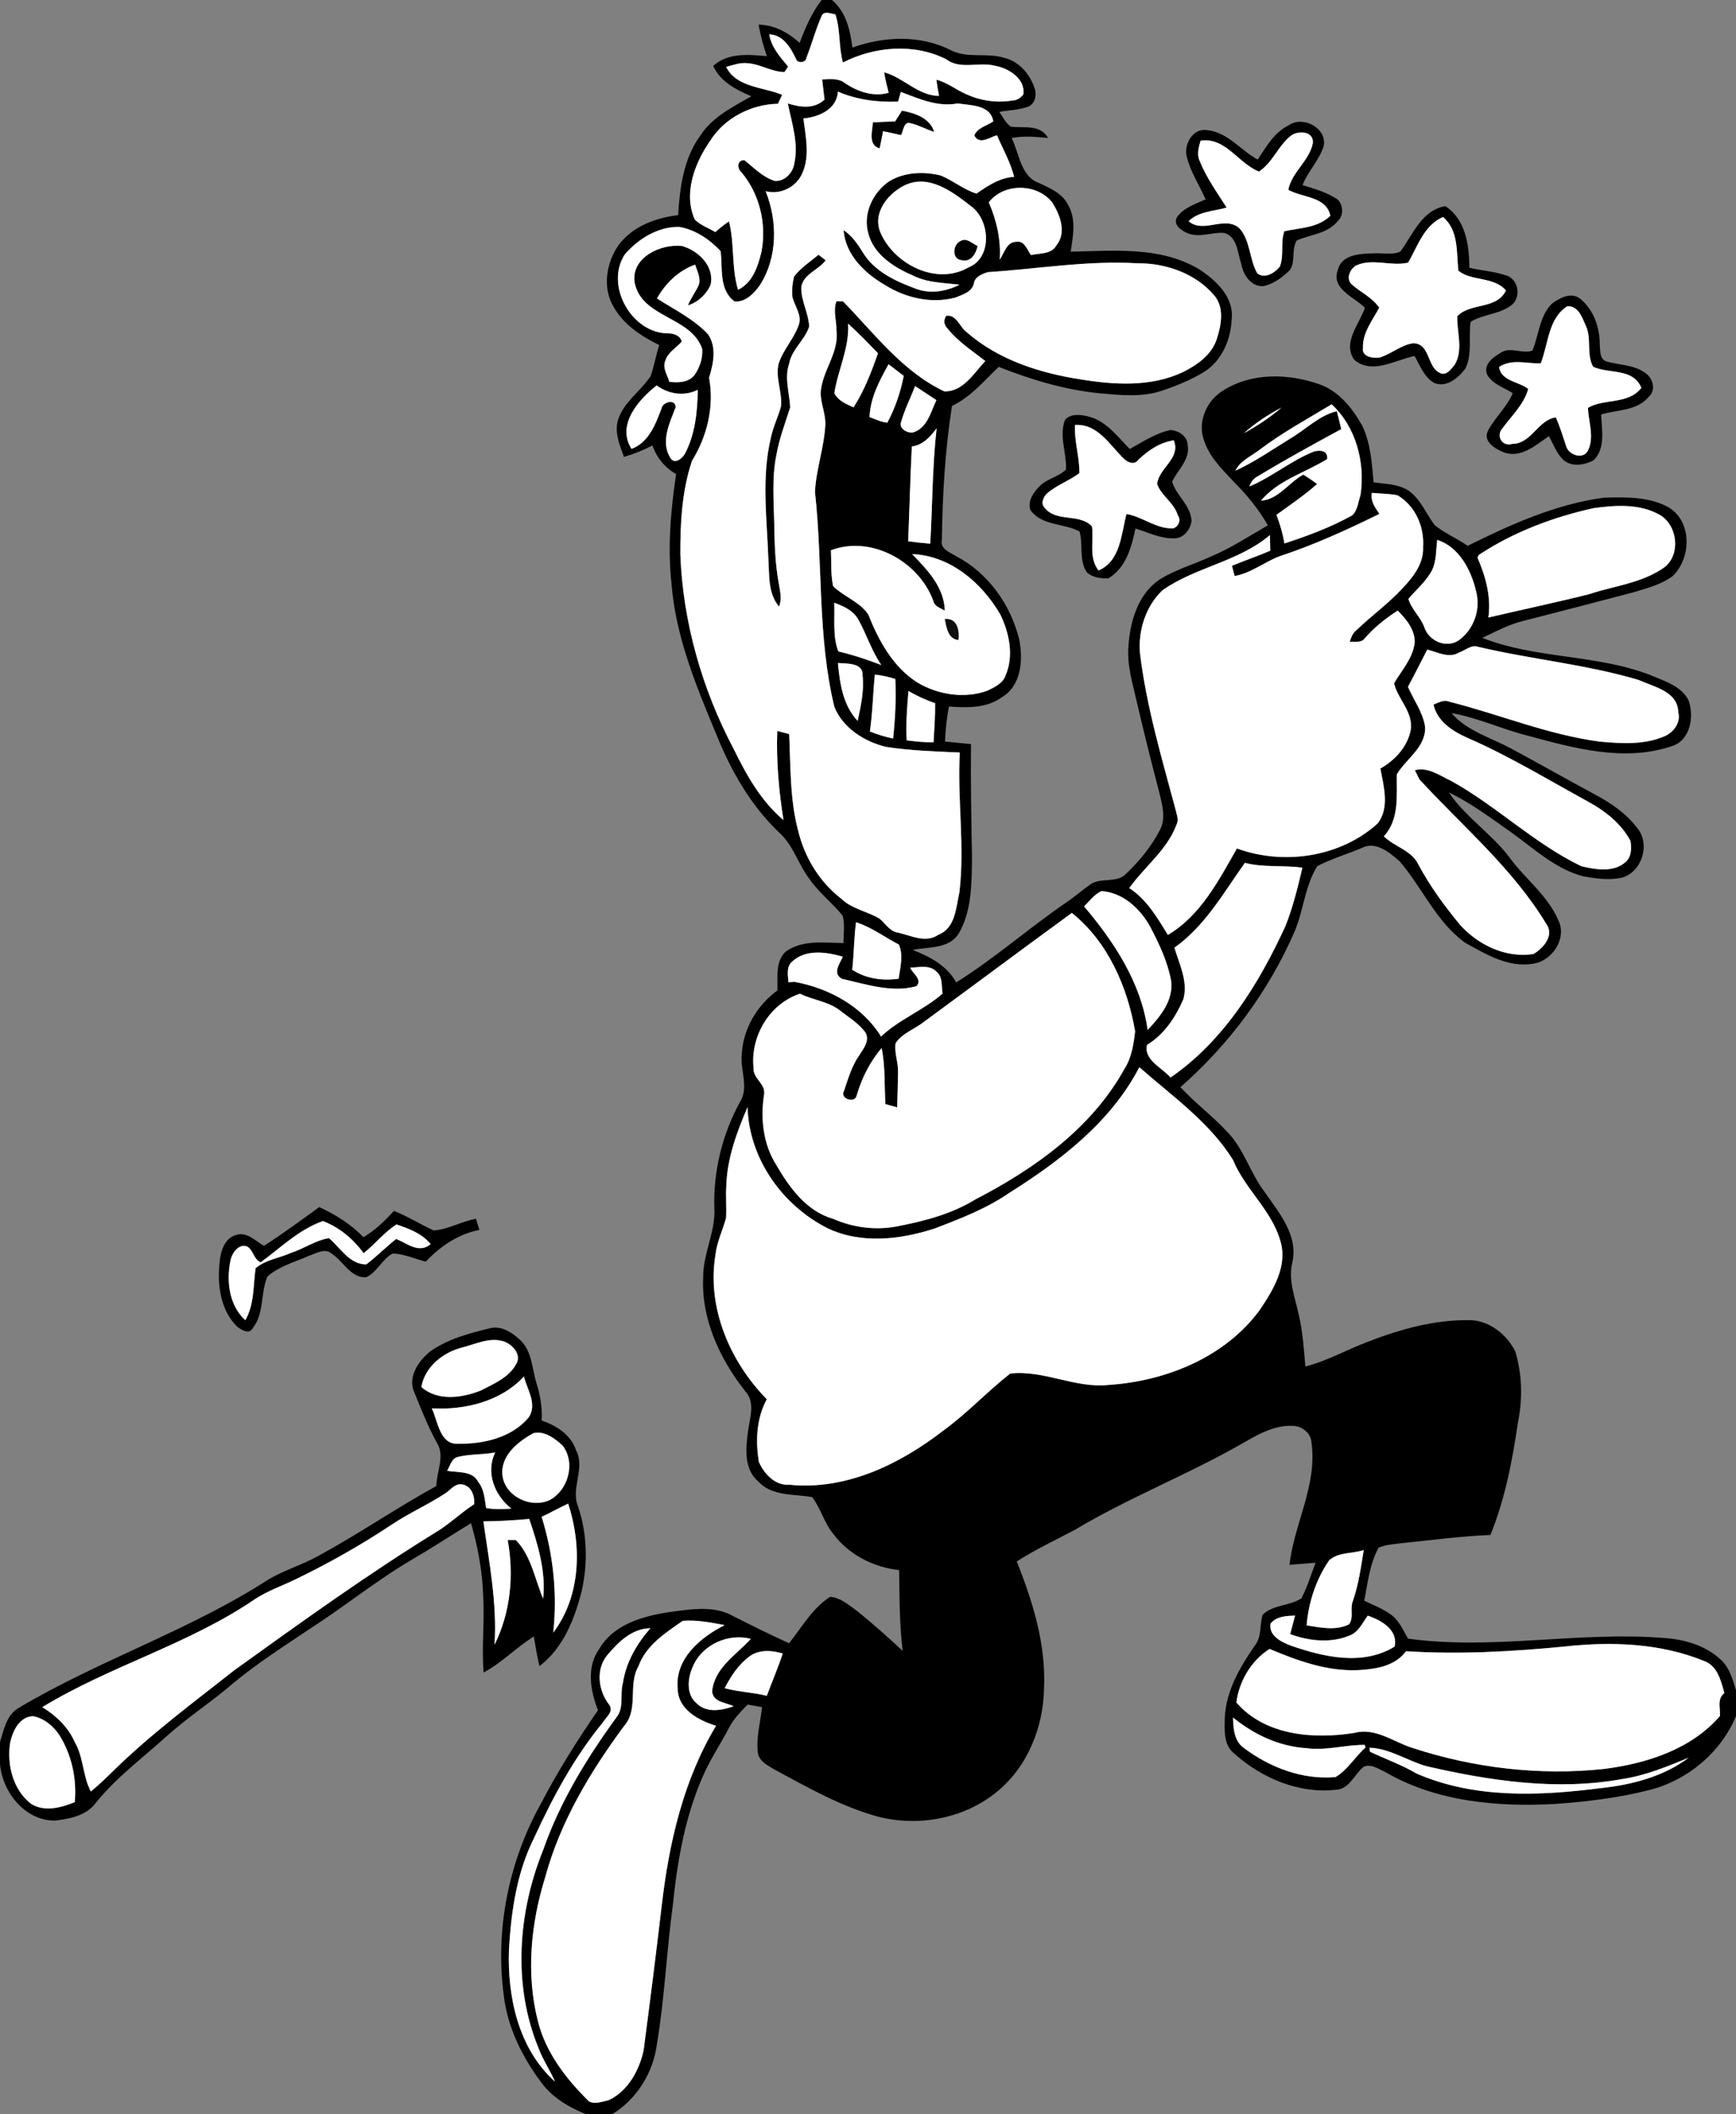 <?xml version="1.0" encoding="UTF-8" ?>
<!DOCTYPE svg PUBLIC "-//W3C//DTD SVG 1.1//EN" "http://www.w3.org/Graphics/SVG/1.1/DTD/svg11.dtd">
<svg width="473pt" height="576pt" viewBox="0 0 473 576" version="1.1" xmlns="http://www.w3.org/2000/svg">
<rect x="0" y="0" width="473" height="576" fill="#808080" stroke="none"/>
<g id="#000000ff">
<path fill="#000000" opacity="1.00" d=" M 223.88 0.00 L 226.67 0.00 C 230.52 3.22 231.67 8.22 232.24 12.97 C 240.84 9.86 250.92 9.45 259.20 13.75 C 263.60 15.92 268.69 14.36 273.30 15.67 C 277.55 16.55 280.69 20.21 281.95 24.22 C 282.52 26.01 281.96 28.36 280.06 29.09 C 277.57 29.97 274.88 30.02 272.29 30.47 C 273.26 31.87 273.99 33.55 275.45 34.52 C 279.04 34.95 283.41 33.79 285.55 37.58 C 282.25 37.27 278.92 36.95 275.65 37.61 C 277.73 41.82 278.07 48.08 283.12 49.87 C 286.15 51.27 289.55 52.73 291.07 55.93 C 293.29 59.81 292.34 64.40 291.73 68.56 C 303.44 68.34 316.15 67.04 326.67 73.33 C 331.28 76.30 336.28 80.96 335.59 86.97 C 335.36 92.47 332.97 98.15 328.24 101.22 C 324.56 103.49 320.51 105.13 316.41 106.50 C 311.04 108.27 305.30 107.65 299.77 107.16 C 290.23 106.25 280.99 103.45 272.11 99.95 C 268.11 103.77 264.48 108.18 259.38 110.59 C 257.49 122.64 256.80 134.87 256.63 147.06 C 256.06 149.61 258.86 150.46 260.55 151.55 C 269.23 156.09 275.41 164.77 277.69 174.20 C 278.81 179.70 278.32 186.80 272.96 189.96 C 268.77 192.99 263.46 192.84 258.55 192.48 C 257.95 195.63 257.60 198.82 257.49 202.03 C 259.85 202.25 262.20 202.47 264.56 202.71 C 264.45 213.14 264.65 223.58 264.84 234.02 C 264.72 240.83 264.78 248.17 261.26 254.24 C 258.66 258.58 252.96 257.92 248.66 258.79 C 253.35 260.61 258.01 263.06 260.53 267.64 C 270.89 261.18 280.07 253.05 290.11 246.14 C 292.51 244.57 294.67 242.66 297.01 241.00 C 299.95 238.86 304.37 240.81 306.96 237.92 C 310.55 234.47 313.78 230.51 316.06 226.07 C 317.70 222.94 316.70 219.37 315.93 216.16 C 313.75 207.87 311.68 199.56 309.74 191.21 C 308.61 186.21 307.01 181.18 307.47 175.99 C 307.92 169.27 310.05 161.91 315.89 157.92 C 320.17 155.21 325.11 153.83 329.70 151.72 C 335.24 149.42 340.25 146.10 345.44 143.12 C 342.90 138.63 339.59 134.67 335.96 131.03 C 332.81 127.69 329.38 124.29 327.99 119.79 C 326.22 114.78 328.88 108.96 333.35 106.34 C 341.04 101.49 350.98 101.72 359.33 104.64 C 364.70 106.44 368.40 111.11 371.10 115.86 C 373.47 120.68 373.77 126.16 374.26 131.42 C 377.38 131.82 380.72 131.86 383.52 133.49 C 387.02 135.78 388.49 139.90 390.94 143.11 C 393.70 145.30 397.00 146.70 399.90 148.70 C 411.65 142.86 423.88 137.35 436.99 135.59 C 442.92 135.42 449.37 135.26 454.69 138.25 C 461.07 142.14 460.82 151.95 455.85 156.85 C 452.79 159.21 448.95 160.15 445.34 161.29 C 435.29 163.95 425.23 166.55 415.16 169.13 C 411.18 170.08 407.56 172.05 403.88 173.78 C 418.61 179.59 435.12 178.20 449.90 184.00 C 453.60 185.60 458.15 186.93 460.08 190.81 C 461.67 195.26 460.54 201.89 455.35 203.33 C 442.56 207.59 429.07 203.90 416.56 200.50 C 409.43 198.77 402.74 195.52 395.49 194.28 C 399.80 199.29 406.38 200.98 411.97 204.06 C 419.54 208.12 427.00 212.38 434.57 216.45 C 438.99 218.78 443.23 221.72 446.24 225.77 C 449.70 230.15 447.28 237.67 441.85 239.13 C 438.35 239.85 434.71 239.37 431.24 238.70 C 423.82 236.72 418.10 231.32 412.02 226.95 C 406.43 223.02 400.94 218.86 394.76 215.88 C 399.33 222.65 406.43 227.13 411.32 233.65 C 415.55 239.44 421.65 243.91 424.55 250.61 C 427.06 255.56 422.98 261.78 417.75 262.54 C 411.04 263.73 404.81 259.94 399.18 256.82 C 391.33 251.16 387.52 241.81 381.34 234.64 C 378.59 232.27 374.89 229.03 371.05 231.01 C 367.03 232.72 362.78 233.93 358.92 235.96 C 355.55 241.34 355.18 247.95 352.75 253.73 C 345.71 269.99 334.93 284.51 321.62 296.18 C 325.66 300.54 330.48 304.11 334.51 308.49 C 338.95 313.11 340.63 319.52 344.46 324.58 C 348.39 330.30 353.84 336.48 352.10 344.00 C 350.94 348.80 352.85 353.48 353.86 358.12 C 354.95 362.76 355.26 367.53 355.67 372.27 C 361.60 370.79 366.91 367.70 372.60 365.58 C 381.34 362.18 390.61 359.56 400.06 359.66 C 405.54 359.52 410.46 363.44 412.85 368.13 C 414.74 374.39 414.91 381.15 413.58 387.55 C 412.06 397.97 410.07 408.38 406.09 418.18 C 397.98 418.50 389.92 419.60 381.85 420.42 C 379.76 420.71 377.57 420.77 375.62 421.65 C 373.17 426.07 372.69 431.22 371.70 436.09 C 374.20 437.28 376.83 438.29 379.08 439.94 C 381.24 441.57 382.31 444.14 383.64 446.42 C 406.74 449.60 429.96 444.41 453.10 446.22 C 458.76 446.56 464.63 448.19 468.85 452.16 C 471.23 454.32 472.11 457.51 473.00 460.49 L 473.00 467.51 C 468.89 477.40 459.93 484.93 449.59 487.61 C 441.18 489.78 432.50 490.82 423.85 491.45 C 408.02 492.33 391.28 490.87 377.33 482.70 C 375.56 481.92 373.52 480.41 371.54 481.34 C 368.98 483.37 367.66 487.50 363.92 487.60 C 353.80 488.70 343.75 484.40 336.30 477.74 C 333.33 475.45 333.64 471.31 333.71 467.97 C 334.05 460.55 337.95 453.99 342.08 448.05 C 343.81 445.68 343.20 442.59 344.01 439.92 C 346.89 437.13 351.40 437.53 354.58 435.45 C 356.22 432.37 357.18 428.98 358.46 425.74 C 356.08 425.92 353.70 426.14 351.33 426.30 C 352.64 415.09 358.95 404.57 357.34 393.05 C 357.22 390.33 354.59 388.38 351.99 388.46 C 346.72 388.26 342.09 391.20 337.69 393.70 C 323.06 401.99 307.32 408.13 292.88 416.77 C 287.56 419.58 282.10 422.13 277.03 425.40 C 281.42 436.39 285.02 448.00 284.46 459.98 C 284.29 470.68 279.86 481.59 271.37 488.35 C 262.49 495.50 250.19 497.72 239.24 494.92 C 229.17 492.18 220.06 486.94 210.94 482.04 C 209.16 480.95 206.87 479.86 206.50 477.57 C 205.96 473.38 207.20 469.23 207.63 465.09 C 206.65 464.91 204.69 464.56 203.71 464.38 C 201.84 466.31 199.90 468.23 198.67 470.65 C 196.28 475.24 193.33 479.54 191.33 484.33 C 186.56 495.31 184.53 507.23 183.32 519.07 C 181.61 531.64 181.08 544.35 178.99 556.87 C 177.96 564.70 173.54 571.86 166.77 576.00 L 159.69 576.00 C 155.08 574.12 150.59 571.53 147.57 567.46 C 142.34 560.49 138.28 552.39 137.27 543.65 C 134.85 525.76 138.60 507.10 147.39 491.36 C 151.97 482.53 157.30 474.11 162.93 465.92 C 160.86 460.63 159.73 454.24 163.24 449.27 C 167.80 441.51 177.40 439.76 185.61 438.75 C 190.33 438.16 195.39 437.82 199.70 440.25 C 204.76 442.81 209.83 445.35 215.00 447.67 C 218.50 443.29 221.35 438.12 226.18 435.03 C 228.95 435.24 231.15 437.17 233.30 438.72 C 237.68 442.21 241.86 445.95 245.95 449.76 C 245.05 442.46 245.09 435.10 244.98 427.75 C 238.01 426.96 231.32 423.61 227.08 417.94 C 224.55 414.93 223.66 410.95 221.29 407.87 C 216.28 406.96 210.28 407.71 206.53 403.53 C 202.64 400.17 203.19 394.56 203.80 389.99 C 204.25 386.36 205.92 382.11 203.05 379.01 C 196.12 370.23 191.05 359.39 191.59 347.98 C 191.54 341.50 195.02 335.56 194.64 329.05 C 194.32 319.11 196.79 309.15 201.51 300.41 C 204.24 296.30 201.55 291.49 202.12 287.02 C 202.54 280.15 206.31 273.87 211.81 269.83 C 211.96 266.25 211.16 261.80 214.20 259.16 C 218.75 255.98 224.61 256.86 229.82 256.92 C 229.83 254.44 230.22 251.91 229.61 249.49 C 226.78 245.96 223.09 243.18 220.51 239.42 C 217.45 235.39 216.13 230.19 212.24 226.77 C 204.65 219.51 199.30 210.24 195.38 200.57 C 189.83 187.23 184.10 173.60 182.96 159.04 C 181.89 149.07 182.73 139.03 184.22 129.16 C 181.16 127.41 178.92 124.68 177.77 121.35 C 175.29 122.64 172.70 123.70 170.01 124.48 C 168.85 121.28 167.37 117.84 168.39 114.40 C 169.95 109.48 174.60 106.58 177.31 102.40 C 178.24 99.65 178.73 96.78 179.61 94.01 C 174.78 91.62 170.01 88.53 167.27 83.73 C 164.02 78.47 165.18 71.47 168.65 66.63 C 172.46 61.62 178.70 59.33 184.77 58.61 C 185.22 51.06 186.26 43.13 190.87 36.86 C 194.15 31.82 199.67 29.14 204.71 26.23 C 200.57 24.45 196.30 22.29 194.32 17.96 C 198.36 14.29 203.94 14.88 208.95 15.29 C 207.98 12.48 207.19 9.62 206.69 6.70 C 210.98 6.79 214.76 8.88 217.89 11.67 C 219.42 7.56 221.16 3.48 223.88 0.00 M 223.77 4.59 C 222.15 8.22 221.17 12.09 219.70 15.78 C 219.61 17.11 217.32 17.30 216.93 16.15 C 215.46 13.06 213.46 9.52 209.59 9.35 C 210.13 12.87 212.57 15.52 214.74 18.15 C 214.49 18.52 213.99 19.26 213.74 19.63 C 210.30 19.60 207.29 17.53 203.89 17.24 C 201.81 16.93 199.82 17.71 197.85 18.22 C 200.67 23.90 207.94 23.65 213.10 25.84 C 212.82 26.45 212.25 27.66 211.97 28.27 C 204.64 28.42 197.38 32.15 193.45 38.42 C 189.28 44.47 186.13 52.66 189.30 59.81 C 190.85 61.37 193.04 62.11 194.90 63.23 C 196.08 62.19 197.31 61.19 198.62 60.31 C 200.18 66.44 199.26 72.90 201.09 78.95 C 205.08 77.01 206.51 72.61 207.47 68.60 C 208.93 61.05 206.99 52.88 202.04 46.96 C 200.80 45.92 200.76 43.59 202.80 43.63 C 205.41 45.68 207.78 48.25 211.05 49.28 C 213.75 49.53 216.00 47.14 216.41 44.61 C 217.65 39.09 215.75 33.55 214.65 28.18 C 218.08 29.24 221.74 29.79 224.66 27.15 C 224.46 25.31 224.23 23.48 224.01 21.65 C 226.16 21.56 228.50 21.23 230.30 22.71 C 233.78 25.00 237.98 26.46 242.13 25.28 C 241.66 23.43 241.18 21.58 240.90 19.69 C 246.20 21.14 250.04 26.02 255.86 26.15 C 255.58 24.68 255.32 23.21 255.15 21.72 C 258.12 22.47 260.51 24.49 263.30 25.68 C 267.17 27.44 271.56 28.09 275.76 27.39 C 277.02 27.38 278.10 26.69 278.84 25.70 C 279.41 21.38 274.70 18.50 270.96 17.89 C 266.61 16.80 261.65 19.06 257.82 16.15 C 249.05 11.72 238.28 12.63 229.67 17.03 C 228.47 12.74 229.04 8.18 227.61 3.91 C 226.33 3.75 224.31 2.74 223.77 4.59 M 228.29 24.95 C 228.02 29.80 223.09 31.88 218.90 32.28 C 219.52 37.27 220.75 42.65 218.50 47.41 C 216.79 51.07 212.54 53.13 208.61 52.09 C 211.92 60.34 211.89 70.32 206.90 77.90 C 205.35 80.04 202.93 82.46 200.12 82.10 C 195.84 78.97 196.92 73.04 196.35 68.44 C 193.40 65.23 189.39 62.53 185.00 61.81 C 179.25 61.75 173.95 65.04 170.27 69.27 C 164.73 77.63 172.00 90.71 181.93 90.82 C 183.56 90.81 185.23 91.33 185.77 93.05 C 184.25 94.78 181.94 95.99 181.25 98.35 C 180.45 100.30 181.87 102.17 182.36 104.01 C 184.76 104.29 187.53 104.27 189.19 102.21 C 190.65 100.16 191.54 97.57 191.32 95.04 C 188.26 86.11 174.73 86.68 172.89 76.86 C 171.99 70.08 180.09 66.35 185.85 67.02 C 190.31 68.29 194.74 72.58 193.61 77.59 C 192.47 80.20 190.18 82.34 187.44 83.19 C 188.21 81.20 189.57 79.52 190.42 77.57 C 191.00 75.69 189.93 73.86 189.41 72.10 C 184.88 73.70 181.32 77.18 179.00 81.31 C 183.78 84.38 189.07 86.91 192.97 91.14 C 195.33 94.72 194.36 99.10 193.20 102.91 C 194.65 110.71 192.70 118.84 188.55 125.53 C 185.80 133.70 185.33 142.49 185.37 151.06 C 186.07 169.53 191.29 187.75 199.91 204.06 C 203.38 211.14 207.36 218.28 213.48 223.42 C 212.19 215.41 211.49 207.25 211.78 199.15 C 212.86 199.41 213.94 199.69 215.02 199.99 C 215.43 208.87 215.19 217.90 217.53 226.55 C 219.29 233.71 223.34 240.29 229.19 244.82 C 232.09 247.64 236.22 248.24 239.61 250.25 C 241.15 251.48 242.22 253.45 244.23 253.99 C 248.00 254.70 252.03 257.13 255.69 254.65 C 260.32 252.85 260.48 247.24 261.40 243.11 C 262.92 230.45 260.80 217.71 261.51 205.01 C 254.78 204.72 248.02 204.51 241.36 203.47 C 235.50 202.04 229.68 198.35 227.34 192.60 C 222.69 173.42 224.22 153.48 222.05 134.00 C 222.36 127.92 224.49 122.08 224.86 116.00 C 225.07 112.93 223.62 110.06 223.60 107.01 C 223.94 101.08 228.70 96.12 227.90 90.02 C 227.96 87.37 226.93 84.63 227.91 82.06 C 228.37 82.08 229.28 82.11 229.73 82.13 C 238.25 90.91 245.97 101.25 257.27 106.62 C 262.41 106.78 265.35 101.67 268.46 98.35 C 264.91 95.59 261.05 93.09 258.21 89.54 C 257.16 88.50 257.02 87.33 257.80 86.03 C 260.65 85.62 261.46 89.13 263.44 90.54 C 272.01 98.03 283.31 101.65 294.40 103.35 C 303.63 104.87 313.67 105.48 322.35 101.35 C 326.19 99.43 330.09 96.70 331.51 92.44 C 332.76 88.56 333.70 83.73 330.74 80.36 C 325.65 74.46 317.61 71.66 309.96 71.73 C 296.30 70.92 282.74 73.26 269.15 74.14 C 267.62 74.64 265.66 75.35 265.36 77.16 C 264.89 79.54 262.24 80.28 260.28 81.08 C 253.86 82.78 246.85 81.22 241.28 77.74 C 235.72 74.56 230.34 69.47 229.86 62.72 C 232.17 64.23 233.71 66.54 235.14 68.84 C 238.26 73.95 243.99 76.61 249.40 78.61 C 253.34 80.16 257.73 79.44 261.43 77.57 C 257.19 77.04 252.77 77.06 248.87 75.12 C 243.68 72.90 238.07 69.41 236.59 63.59 C 235.04 58.21 237.84 52.34 242.37 49.33 C 246.53 46.87 251.72 46.67 256.32 47.81 C 259.70 49.19 262.55 51.67 266.07 52.74 C 269.18 50.58 272.39 48.41 276.32 48.18 C 275.31 44.19 273.26 40.61 271.64 36.86 C 269.58 37.39 266.91 39.59 265.46 36.92 C 266.27 34.79 268.91 34.28 270.64 33.07 C 269.88 28.52 264.48 28.72 260.93 28.18 C 255.52 29.23 250.39 26.90 245.44 25.05 C 245.26 25.71 244.88 27.03 244.69 27.69 C 239.10 27.90 233.45 27.19 228.29 24.95 M 246.46 50.49 C 241.91 52.77 237.69 57.96 239.86 63.28 C 243.51 71.95 255.14 77.90 263.84 72.87 C 270.41 70.29 269.80 60.10 264.71 56.29 C 259.67 52.34 253.14 47.29 246.46 50.49 M 269.41 55.13 C 271.55 60.06 272.75 65.30 272.38 70.72 C 273.70 68.94 274.23 65.81 277.02 65.88 C 279.15 65.51 279.89 68.15 280.92 69.50 C 283.29 68.91 286.45 69.35 287.83 66.86 C 290.66 63.37 288.85 58.60 286.76 55.24 C 282.66 49.90 273.52 49.76 269.41 55.13 M 231.07 88.17 C 231.47 94.77 228.31 100.72 227.33 107.10 C 228.33 109.19 230.58 110.08 232.56 110.97 C 235.50 106.41 237.44 101.32 239.22 96.23 C 236.55 93.49 233.91 90.72 231.07 88.17 M 236.92 113.62 C 238.50 114.22 240.06 114.97 241.77 115.14 C 243.91 111.18 245.37 106.82 246.24 102.40 C 244.85 101.36 243.48 100.30 242.10 99.24 C 239.61 103.71 237.12 108.38 236.92 113.62 M 172.06 122.30 C 176.75 120.56 178.60 115.60 180.23 111.31 C 180.49 109.51 184.10 108.50 184.08 110.96 C 182.48 115.21 179.98 120.17 182.54 124.56 C 183.61 126.71 185.81 125.05 186.61 123.63 C 189.42 118.29 190.04 112.14 190.12 106.20 C 186.43 108.05 182.18 107.39 178.91 105.01 C 173.92 108.97 167.95 115.71 172.06 122.30 M 249.34 105.19 C 248.07 108.47 246.45 111.63 245.50 115.02 C 244.87 116.86 247.38 118.14 248.88 117.78 C 252.68 116.54 253.60 112.20 255.14 109.01 C 253.21 107.73 251.27 106.46 249.34 105.19 M 343.39 122.38 C 341.07 124.24 337.97 125.43 336.60 128.24 C 341.85 125.83 346.63 122.52 351.53 119.49 C 355.77 117.03 359.36 113.19 364.23 112.02 C 364.66 113.64 365.07 115.27 365.45 116.91 C 357.80 121.05 350.18 125.23 342.75 129.73 C 341.59 130.33 340.82 131.26 340.42 132.53 C 346.61 129.94 351.83 125.43 358.11 122.97 C 359.85 122.57 361.85 122.77 361.60 125.06 C 355.60 128.81 348.28 130.76 343.57 136.40 C 348.27 136.14 351.14 131.44 355.10 129.31 C 356.40 130.09 357.65 130.94 358.86 131.87 C 355.39 134.94 351.54 137.54 347.79 140.25 C 348.75 142.78 349.51 145.38 349.97 148.05 C 356.32 145.98 362.61 143.65 368.46 140.38 C 369.91 138.98 370.08 136.70 370.70 134.84 C 372.01 126.04 369.48 116.32 362.83 110.15 C 356.27 114.09 349.54 117.78 343.39 122.38 M 338.91 118.03 C 342.53 116.04 346.02 113.76 349.15 111.05 C 345.48 112.97 342.00 115.27 338.91 118.03 M 248.44 121.64 C 248.01 130.24 247.80 138.85 247.44 147.46 C 249.44 147.74 251.44 147.96 253.46 148.11 C 254.07 137.62 254.02 127.12 255.20 116.68 C 253.48 119.00 251.47 121.24 248.44 121.64 M 373.79 134.27 C 373.36 136.50 374.65 138.26 375.84 140.00 C 366.98 144.37 357.95 148.48 348.56 151.57 C 344.42 153.18 340.85 156.14 336.39 156.93 C 336.21 156.23 335.85 154.84 335.67 154.14 C 339.12 152.69 342.67 151.52 346.11 150.03 C 346.08 148.61 346.05 147.20 346.00 145.78 C 337.48 153.02 325.83 154.44 316.78 160.77 C 312.17 165.11 310.06 171.77 310.61 178.00 C 312.37 192.56 316.58 206.64 320.36 220.76 C 320.60 221.99 321.25 223.35 320.59 224.58 C 318.05 231.53 311.87 236.07 307.68 241.94 C 312.44 245.04 315.30 249.98 318.21 254.70 C 327.15 249.41 332.04 239.86 337.02 231.15 C 349.75 235.80 365.17 233.55 375.34 224.36 C 378.70 220.08 377.01 214.23 376.11 209.37 C 380.07 207.13 383.43 203.51 384.36 198.96 C 385.18 194.07 380.83 190.49 379.84 186.14 C 381.94 182.57 384.99 179.31 385.46 175.02 C 385.52 171.49 383.15 168.70 380.83 166.34 C 377.54 168.46 374.45 170.91 371.87 173.88 C 370.91 175.23 369.15 174.73 367.76 174.88 C 368.11 173.67 368.58 172.43 369.63 171.63 C 373.73 167.71 378.36 164.38 382.21 160.19 C 385.09 157.15 387.97 153.45 387.74 149.01 C 388.11 143.49 385.63 137.82 380.79 134.94 C 378.49 134.45 376.11 134.52 373.79 134.27 M 402.92 151.19 L 402.55 151.89 C 404.79 157.03 406.32 162.58 405.53 168.24 C 414.65 166.09 423.83 164.17 432.93 161.89 C 439.61 159.65 446.96 158.93 452.93 154.93 C 458.16 151.71 457.25 142.83 451.94 140.11 C 446.55 137.19 440.07 137.62 434.19 138.44 C 423.16 140.88 412.37 144.93 402.92 151.19 M 391.59 147.09 C 391.25 149.82 391.41 152.72 390.22 155.28 C 388.64 158.34 385.93 160.56 383.74 163.15 C 384.53 165.97 387.06 168.07 388.08 170.88 C 389.29 174.62 394.04 176.74 397.44 174.46 C 401.61 171.45 403.52 166.00 402.16 161.00 C 400.83 155.31 397.52 148.94 391.59 147.09 M 226.39 149.92 C 226.56 153.18 226.31 156.50 227.00 159.70 C 229.92 162.58 234.25 163.92 236.57 167.40 C 239.40 174.54 243.34 181.79 250.03 185.98 C 255.65 189.30 262.78 190.40 269.00 188.18 C 270.90 187.23 273.24 186.23 273.97 184.04 C 276.29 178.71 275.01 172.52 272.58 167.46 C 267.59 158.82 258.90 151.34 248.52 150.96 C 252.68 155.23 257.26 159.99 257.42 166.35 C 256.23 165.64 254.62 165.24 254.29 163.69 C 250.39 153.01 237.40 145.73 226.39 149.92 M 227.30 164.22 C 227.50 168.59 226.81 173.40 228.42 177.47 C 232.41 178.42 236.31 179.70 240.13 181.18 C 237.54 177.40 236.17 173.01 233.99 169.02 C 232.65 166.40 229.93 165.15 227.30 164.22 M 397.61 177.74 C 394.81 179.45 391.69 177.69 388.89 176.96 C 387.13 180.34 385.43 183.75 383.62 187.12 C 385.19 190.73 387.69 194.04 388.29 198.01 C 388.55 203.59 383.10 206.69 380.58 210.97 C 380.50 216.71 381.33 223.25 377.05 227.84 C 379.96 230.73 384.64 231.63 386.47 235.55 C 389.65 241.48 393.63 246.92 397.93 252.09 C 402.90 257.52 410.35 261.09 417.82 259.90 C 420.51 258.34 423.61 254.80 421.29 251.68 C 412.19 236.62 398.52 225.14 386.72 212.31 C 386.42 211.69 385.81 210.45 385.51 209.83 C 389.07 208.88 392.24 211.28 395.31 212.70 C 407.75 219.56 418.03 229.83 430.87 235.99 C 434.71 236.89 439.61 237.76 442.85 234.90 C 444.55 233.51 444.56 231.08 444.25 229.10 C 441.71 224.32 437.30 220.89 432.63 218.36 C 421.82 212.44 411.26 206.01 399.95 201.07 C 395.88 199.28 391.63 196.61 390.58 191.96 C 391.96 191.43 393.39 190.51 394.91 191.17 C 408.63 194.64 421.85 200.20 435.96 202.05 C 441.80 202.57 448.01 202.97 453.53 200.58 C 456.01 199.53 458.03 196.81 457.26 194.03 C 457.17 188.35 450.61 187.13 446.47 185.25 C 432.19 180.99 417.24 179.65 402.75 176.22 C 400.87 175.57 399.28 177.17 397.61 177.74 M 228.30 180.63 C 228.81 186.16 229.69 192.19 233.68 196.40 C 234.55 192.33 235.49 188.18 235.02 183.99 C 235.27 180.54 230.65 180.78 228.30 180.63 M 238.37 183.78 C 237.84 188.94 237.77 194.14 237.01 199.28 C 239.06 200.12 241.18 200.73 243.34 201.21 C 243.92 195.82 244.20 190.40 243.94 184.98 C 242.13 184.39 240.26 183.99 238.37 183.78 M 247.53 188.24 C 247.13 192.72 246.81 197.20 247.04 201.70 C 249.47 202.00 251.90 202.29 254.36 202.21 C 254.58 198.67 254.81 195.13 254.79 191.59 C 252.27 190.70 249.82 189.62 247.53 188.24 M 339.19 235.07 C 333.38 243.22 328.33 252.28 319.99 258.18 C 321.34 262.71 323.76 267.43 322.42 272.24 C 320.28 277.15 317.21 281.83 312.54 284.65 C 311.54 288.80 316.68 290.88 318.93 293.56 C 333.50 283.51 343.04 267.98 350.29 252.17 C 352.30 247.06 353.61 241.73 354.85 236.39 C 349.65 235.65 344.32 236.40 339.19 235.07 M 295.38 246.94 C 303.58 256.61 310.93 267.77 312.69 280.59 C 316.14 276.93 319.88 272.45 319.06 267.04 C 318.10 261.94 315.85 257.17 313.45 252.60 C 310.76 247.62 306.01 243.18 300.13 242.76 C 298.16 243.64 296.88 245.47 295.38 246.94 M 251.54 278.53 C 249.07 280.46 245.78 281.50 244.02 284.22 C 243.62 286.82 244.76 289.35 244.68 291.95 C 244.63 295.19 244.58 298.43 244.44 301.68 C 243.64 301.46 242.05 301.02 241.25 300.80 C 240.91 295.70 241.27 290.54 240.21 285.52 C 237.01 289.28 234.76 293.79 233.39 298.52 C 232.88 300.73 228.71 299.30 229.97 297.18 C 231.11 293.77 232.14 290.23 234.27 287.27 C 235.37 285.55 236.99 283.45 235.84 281.34 C 234.00 278.78 231.21 277.14 228.77 275.22 C 225.59 272.80 221.47 272.46 217.97 270.72 C 209.61 273.47 204.39 282.41 205.32 291.02 C 205.15 293.77 208.46 295.15 208.22 297.95 C 207.15 304.54 207.88 311.67 211.53 317.40 C 215.10 323.58 219.78 330.00 227.00 332.05 C 232.32 334.39 238.27 335.19 244.01 334.18 C 251.55 332.75 259.17 330.82 265.77 326.75 C 281.79 318.47 297.36 307.42 306.29 291.34 C 308.30 288.25 308.88 284.54 309.28 280.96 C 307.17 268.81 301.86 256.57 292.04 248.71 C 278.49 258.58 265.06 268.62 251.54 278.53 M 233.24 251.26 C 232.66 255.55 232.69 259.89 232.20 264.19 C 235.94 266.64 240.47 267.26 244.84 266.64 C 245.29 263.60 246.17 260.31 244.94 257.35 C 241.03 255.34 237.48 252.58 233.24 251.26 M 215.93 261.88 C 214.17 263.31 214.69 265.64 214.82 267.60 C 215.23 267.57 216.06 267.52 216.48 267.49 C 225.76 269.17 235.00 274.15 240.05 282.39 C 245.03 277.67 251.66 275.22 256.82 270.68 C 256.47 268.69 256.93 266.21 255.21 264.76 C 253.32 262.76 250.40 263.54 248.01 263.64 C 248.68 265.29 251.47 266.87 249.66 268.68 C 243.00 270.54 235.96 268.13 229.40 266.67 C 226.72 265.17 228.79 262.61 229.63 260.63 C 225.21 259.36 219.66 258.52 215.93 261.88 M 310.43 290.75 C 302.68 305.67 288.94 316.21 274.99 324.99 C 268.75 329.28 261.65 332.02 254.62 334.70 C 245.27 337.74 234.54 338.98 225.41 334.58 C 213.11 328.34 204.07 315.60 203.68 301.61 C 200.78 308.39 198.12 315.50 197.90 322.96 C 197.68 325.91 198.00 328.88 197.82 331.83 C 196.89 335.22 195.30 338.42 194.92 341.96 C 192.59 356.37 198.92 370.99 208.92 381.20 C 206.10 386.43 205.81 392.56 206.78 398.32 C 208.26 401.58 211.16 404.75 215.05 404.49 C 230.40 406.06 245.02 399.00 256.87 389.85 C 263.42 385.14 268.91 379.16 275.24 374.21 C 284.31 373.15 292.86 378.26 301.96 377.31 C 317.54 376.30 333.58 369.88 343.11 357.06 C 346.83 351.57 350.94 344.94 348.85 338.05 C 346.47 329.69 339.23 323.97 335.96 316.02 C 329.56 305.72 319.39 298.64 310.43 290.75 M 362.12 425.12 C 358.56 430.32 356.53 436.53 356.01 442.80 C 359.81 443.41 363.90 444.31 367.55 442.54 C 368.91 440.79 367.83 438.38 368.52 436.43 C 370.13 431.86 370.81 427.05 371.57 422.29 C 368.49 423.31 364.60 422.80 362.12 425.12 M 346.19 442.31 C 345.59 445.67 349.21 447.39 351.80 448.36 C 360.76 451.46 371.31 453.89 379.97 448.60 C 381.04 444.05 376.28 441.36 372.66 440.16 C 371.22 442.14 370.13 444.70 367.66 445.60 C 362.52 447.72 356.63 447.07 351.53 445.19 C 351.96 443.50 352.44 441.83 352.86 440.14 C 350.50 440.24 347.81 440.30 346.19 442.31 M 173.94 453.98 C 171.05 459.00 174.05 465.58 170.11 470.13 C 160.84 482.65 152.63 496.32 148.54 511.46 C 144.63 524.03 143.28 537.73 146.55 550.59 C 148.69 559.21 154.28 566.41 160.51 572.53 C 162.17 573.33 164.18 572.55 165.87 572.14 C 171.10 569.70 174.15 564.04 175.36 558.62 C 177.10 545.35 178.79 532.06 180.34 518.76 C 182.33 501.87 186.26 484.86 195.10 470.15 C 190.35 468.73 184.70 465.69 184.65 460.03 C 183.86 451.88 190.88 446.05 197.44 442.74 C 193.69 442.03 189.85 441.26 186.02 441.58 C 181.26 444.88 176.01 448.24 173.94 453.98 M 165.23 451.20 C 162.30 455.09 163.08 460.63 165.91 464.33 C 167.41 466.20 165.14 467.77 164.23 469.29 C 156.48 478.72 150.65 489.56 145.57 500.61 C 140.83 510.00 139.29 520.63 138.68 531.02 C 138.19 543.94 141.23 558.17 151.23 567.12 C 149.90 564.06 147.98 561.29 146.81 558.17 C 139.63 540.95 141.09 521.06 147.99 504.00 C 152.55 490.94 159.82 479.05 167.92 467.92 C 170.14 465.26 168.84 461.57 169.73 458.46 C 170.57 452.82 173.53 447.82 177.21 443.58 C 172.08 443.65 168.28 447.52 165.23 451.20 M 188.86 453.85 C 187.34 457.05 186.82 461.63 189.88 464.11 C 192.58 466.75 196.69 465.98 199.89 464.84 C 197.75 463.79 194.39 463.81 194.02 460.84 C 194.65 454.34 200.60 450.88 204.57 446.48 C 198.47 444.88 191.41 448.01 188.86 453.85 M 426.11 448.59 C 411.81 449.97 397.44 450.76 383.09 449.85 C 380.10 453.94 374.78 454.75 370.07 455.00 C 361.65 455.39 353.56 452.45 345.92 449.23 C 340.94 452.33 337.60 458.05 336.87 463.83 C 344.73 472.85 357.88 473.87 368.98 472.11 C 374.69 470.54 379.63 474.56 384.84 476.19 C 401.59 481.68 419.52 483.79 437.07 481.92 C 448.66 480.43 460.75 476.61 468.63 467.49 C 468.77 465.28 467.76 462.86 469.84 461.24 C 468.88 457.95 468.02 453.91 464.41 452.55 C 452.33 447.60 438.93 447.16 426.11 448.59 M 204.25 451.22 C 201.24 453.43 199.13 456.65 197.44 459.93 C 201.21 460.94 205.14 461.05 208.93 461.99 C 210.36 458.14 211.99 454.37 213.27 450.47 C 210.30 449.58 206.90 449.33 204.25 451.22 M 335.96 467.92 C 336.03 470.83 336.24 474.27 338.83 476.14 C 345.91 481.50 354.93 484.96 363.89 484.13 C 367.18 482.19 369.22 478.57 372.06 476.08 L 371.83 475.37 C 366.54 475.32 361.31 477.00 355.99 476.26 C 348.57 475.82 341.67 472.56 335.96 467.92 M 373.15 476.14 C 373.17 476.41 373.22 476.95 373.25 477.21 C 377.46 479.23 381.88 480.77 385.92 483.15 C 401.69 490.06 419.47 489.28 436.18 487.14 C 444.61 486.25 453.23 484.02 460.10 478.86 C 454.21 481.29 448.25 483.75 441.90 484.69 C 424.17 487.90 406.04 485.17 388.68 481.18 C 383.47 479.71 378.59 476.30 373.15 476.14 Z" />
<path fill="#000000" opacity="1.00" d=" M 351.14 34.13 C 354.94 31.43 361.63 34.84 360.66 39.78 C 359.46 43.67 356.37 46.64 354.90 50.43 C 358.22 51.49 361.71 52.39 364.58 54.46 C 366.04 56.11 366.12 58.86 364.38 60.35 C 361.63 63.70 357.03 63.87 353.33 65.51 C 351.83 67.82 353.02 71.10 351.51 73.50 C 349.44 75.55 346.93 77.47 343.99 77.98 C 340.69 77.96 338.69 74.75 338.18 71.83 C 337.16 68.90 337.16 64.48 333.57 63.46 C 330.20 63.18 326.73 64.92 323.47 63.48 C 321.80 62.78 319.53 61.21 320.70 59.15 C 322.52 56.53 325.75 55.61 328.49 54.30 C 326.78 50.45 324.40 46.86 323.36 42.75 C 322.48 39.32 325.02 34.75 328.99 35.47 C 334.56 36.04 338.03 40.98 342.69 43.48 C 345.01 39.98 347.19 36.04 351.14 34.13 M 351.42 37.23 C 348.16 39.99 346.67 44.34 343.02 46.74 C 337.37 44.51 333.88 37.27 327.11 38.34 C 326.62 40.11 326.03 42.05 326.86 43.82 C 328.68 48.40 331.60 52.42 334.22 56.55 C 330.69 57.57 326.64 57.54 323.85 60.26 C 327.98 63.80 333.77 58.53 337.78 62.27 C 340.73 65.68 340.38 70.66 342.58 74.49 C 344.66 76.04 347.33 74.35 348.70 72.64 C 349.94 69.56 348.81 66.10 349.94 62.99 C 354.26 62.06 359.09 62.09 362.47 58.79 C 361.36 53.46 354.89 53.91 351.01 51.71 C 351.99 46.82 356.77 43.83 357.70 38.99 C 358.03 35.54 353.33 35.43 351.42 37.23 Z" />
<path fill="#000000" opacity="1.00" d=" M 381.53 68.55 C 385.01 63.89 387.31 57.28 393.82 56.16 C 399.37 59.84 400.31 66.82 400.35 72.95 C 403.81 73.77 407.43 73.95 410.79 75.17 C 413.76 76.47 414.41 80.81 412.02 82.98 C 408.76 85.65 404.21 85.52 400.69 87.67 C 400.08 91.87 401.19 96.37 399.31 100.33 C 397.41 102.91 394.15 105.75 390.74 104.31 C 388.01 102.73 386.91 99.57 385.42 96.98 C 380.16 98.05 373.87 102.15 369.00 98.04 C 365.70 93.38 370.37 88.32 371.89 83.85 C 369.02 80.92 362.60 78.71 364.50 73.59 C 365.49 69.40 370.41 69.10 373.93 69.04 C 376.43 68.80 379.19 69.60 381.53 68.55 M 383.67 71.55 C 378.97 72.66 373.97 70.24 369.45 72.35 C 367.76 73.36 366.64 76.01 368.35 77.52 C 370.79 79.67 373.90 81.06 375.79 83.82 C 373.97 87.26 371.20 90.67 371.36 94.76 C 370.96 97.22 374.14 97.70 375.95 97.40 C 379.10 96.40 381.68 94.01 385.01 93.51 C 389.70 93.49 388.76 100.06 392.35 101.61 C 394.10 102.49 395.40 100.51 396.37 99.34 C 398.76 95.31 396.91 90.51 397.06 86.15 C 400.64 82.37 407.78 84.44 410.32 79.12 C 406.96 75.27 400.97 76.69 397.35 73.75 C 396.82 68.72 397.47 62.77 393.18 59.12 C 387.96 61.38 386.28 67.08 383.67 71.55 Z" />
<path fill="#000000" opacity="1.00" d=" M 261.71 65.66 C 263.38 64.63 264.89 66.39 266.36 67.01 C 265.95 69.04 264.62 71.44 262.17 70.91 C 259.25 70.77 259.51 66.64 261.71 65.66 Z" />
<path fill="#000000" opacity="1.00" d=" M 216.35 75.35 C 218.16 72.96 220.74 71.30 223.03 69.41 C 223.51 69.78 224.48 70.53 224.96 70.90 C 223.05 73.60 218.91 74.59 218.32 78.19 C 218.19 81.90 220.32 85.28 220.47 88.98 C 219.28 92.67 215.73 95.15 215.02 99.06 C 213.66 102.99 215.11 107.04 215.30 110.98 C 213.91 115.35 212.26 119.66 211.49 124.20 C 210.26 130.39 210.85 136.72 210.96 142.98 C 211.04 148.04 211.19 153.11 212.05 158.10 C 212.40 160.46 213.17 162.91 212.27 165.26 C 209.13 161.57 209.67 156.53 209.34 152.04 C 208.95 141.07 207.43 129.88 210.08 119.07 C 210.68 116.21 212.01 113.59 212.78 110.78 C 213.22 106.88 211.22 103.05 212.13 99.15 C 213.32 95.32 216.30 92.35 217.61 88.58 C 218.62 85.87 216.52 83.47 215.92 80.95 C 215.71 79.08 215.92 77.17 216.35 75.35 Z" />
<path fill="#000000" opacity="1.00" d=" M 422.80 82.76 C 424.89 81.20 428.05 79.46 430.50 81.35 C 434.24 84.35 435.93 89.32 435.88 94.00 C 436.05 95.52 435.82 97.77 437.58 98.43 C 441.14 99.52 445.20 99.30 448.31 101.63 C 450.41 103.02 451.29 106.35 449.18 108.15 C 445.99 111.97 440.62 111.61 436.25 112.91 C 436.41 117.03 437.51 122.07 434.27 125.33 C 431.77 126.75 428.10 127.35 425.84 125.18 C 424.06 123.41 423.20 120.97 422.04 118.79 C 418.45 121.26 414.42 124.96 409.71 123.23 C 407.45 122.30 403.96 120.29 405.41 117.38 C 407.29 113.72 410.57 110.96 412.17 107.12 C 409.75 105.51 406.43 104.63 405.09 101.83 C 404.25 99.04 407.00 97.23 409.03 96.01 C 411.63 94.42 414.78 96.50 417.52 95.52 C 419.31 91.30 419.43 86.19 422.80 82.76 M 419.79 99.00 C 415.96 99.09 411.89 97.69 408.43 99.98 C 409.06 103.91 413.74 103.88 416.39 105.95 C 415.13 110.43 411.58 113.54 408.98 117.20 C 407.79 119.37 409.62 121.68 412.00 120.93 C 417.31 120.91 418.95 114.43 423.91 113.71 C 425.03 116.22 425.82 118.86 426.69 121.46 C 427.33 123.99 431.50 125.41 432.74 122.59 C 434.43 118.94 432.79 114.88 432.67 111.09 C 437.10 108.52 443.65 110.27 447.21 105.67 C 444.93 100.16 438.42 101.94 434.08 99.92 C 432.17 96.52 433.72 92.31 432.10 88.80 C 431.10 86.56 430.07 83.31 427.06 83.42 C 421.78 86.76 421.90 93.74 419.79 99.00 Z" />
<path fill="#000000" opacity="1.00" d=" M 290.18 114.39 C 291.73 112.57 294.53 112.95 296.61 113.48 C 301.44 114.71 304.49 118.95 307.81 122.33 C 311.40 120.35 314.92 117.97 319.00 117.14 C 321.22 117.38 323.52 118.83 323.60 121.28 C 324.30 125.19 320.91 127.98 319.37 131.20 C 320.44 135.02 324.46 137.67 324.65 141.89 C 324.39 144.25 322.46 146.72 319.90 146.66 C 316.21 146.78 312.83 145.03 309.37 144.00 C 308.29 149.08 306.79 154.71 302.00 157.56 C 299.94 157.64 297.65 157.35 296.10 155.89 C 293.93 152.60 295.15 148.41 294.14 144.79 C 289.81 142.47 283.80 143.33 280.70 138.87 C 279.99 136.35 281.65 134.02 283.37 132.36 C 285.38 130.36 288.42 129.92 290.43 127.94 C 290.70 123.42 288.46 118.80 290.18 114.39 M 292.90 115.77 C 292.66 120.20 294.15 124.48 294.10 128.90 C 291.32 130.98 287.96 132.15 285.31 134.38 C 284.33 135.33 283.44 137.18 284.62 138.31 C 287.73 142.38 294.24 139.77 297.52 143.42 C 298.08 147.45 296.56 151.83 299.31 155.42 C 305.33 152.85 305.48 145.48 306.93 140.03 C 311.39 140.78 315.11 144.22 319.76 143.92 C 321.20 143.33 321.85 141.61 320.88 140.32 C 319.89 136.94 316.39 135.09 315.27 131.85 C 315.76 127.45 321.81 124.88 319.82 119.96 C 316.06 120.51 312.86 122.68 310.17 125.25 C 309.05 126.82 307.22 125.98 306.12 124.89 C 302.31 121.15 299.06 115.40 292.90 115.77 Z" />
<path fill="#000000" opacity="1.00" d=" M 71.92 339.40 C 77.09 336.10 82.02 332.45 86.98 328.86 C 91.43 330.90 95.62 333.52 99.04 337.06 C 102.20 335.16 104.87 332.62 107.32 329.89 C 111.09 331.35 114.50 333.55 118.17 335.22 C 122.14 334.93 125.75 332.75 129.68 332.03 C 129.91 332.79 130.38 334.31 130.62 335.07 C 124.87 336.19 119.96 339.50 116.02 343.72 C 113.02 342.97 110.12 341.58 106.99 341.50 C 104.09 343.05 102.78 346.56 99.81 347.96 C 95.61 348.28 93.53 343.57 90.38 341.54 C 88.51 339.90 86.14 341.48 84.20 342.12 C 80.36 343.81 76.09 344.93 72.87 347.75 C 70.93 352.24 72.05 357.86 68.83 361.86 C 67.86 363.70 65.80 362.28 64.61 361.43 C 60.07 356.95 59.18 350.06 59.83 343.98 C 60.07 341.00 61.12 337.31 64.39 336.43 C 67.30 335.49 69.60 338.11 71.92 339.40 M 71.04 343.89 C 68.74 343.09 68.96 338.98 65.98 339.45 C 64.14 339.94 63.08 341.87 62.75 343.64 C 61.65 349.21 62.47 355.66 66.84 359.68 C 69.31 355.36 68.98 350.28 69.64 345.52 C 72.30 343.20 76.04 342.79 79.19 341.36 C 82.74 340.24 85.96 337.89 89.63 337.31 C 92.76 339.93 95.24 344.52 99.83 344.46 C 102.63 342.27 105.16 339.75 107.94 337.53 C 111.01 338.77 114.17 341.62 117.33 338.94 C 114.99 336.04 111.45 334.75 108.04 333.58 C 104.65 335.73 102.19 338.97 99.08 341.40 C 96.20 337.51 92.53 334.41 87.98 332.66 C 81.45 334.96 76.50 339.91 71.04 343.89 Z" />
<path fill="#000000" opacity="1.00" d=" M 117.20 368.19 C 121.90 364.86 127.62 363.28 133.16 361.95 C 136.46 360.90 139.56 363.04 141.85 365.19 C 145.01 368.26 144.95 372.94 146.19 376.89 C 147.21 380.16 147.79 383.55 147.58 386.99 C 151.59 388.38 155.53 390.82 156.94 395.07 C 159.58 400.04 155.38 405.43 157.53 410.50 C 160.00 417.89 160.18 425.90 158.49 433.48 C 156.56 441.06 153.44 449.05 146.98 453.90 C 146.34 451.23 145.90 448.53 145.45 445.84 C 140.66 448.80 136.75 452.99 131.77 455.65 C 131.20 448.76 132.06 441.86 131.66 434.96 C 131.46 428.18 130.21 421.48 128.34 414.97 C 122.89 418.29 117.56 421.80 112.04 425.02 C 102.50 430.62 93.91 437.65 84.61 443.62 C 77.47 448.43 70.17 453.05 63.54 458.56 C 57.80 463.54 51.39 467.67 45.72 472.72 C 39.11 478.75 31.79 484.09 26.15 491.11 C 23.61 494.63 19.00 495.52 14.95 495.99 C 6.79 496.04 0.66 488.24 0.00 480.56 L 0.00 474.57 C 1.06 471.19 1.79 467.13 5.17 465.24 C 27.13 452.19 51.75 444.16 73.23 430.25 C 77.56 427.71 82.43 426.29 86.81 423.84 C 97.74 417.90 108.00 410.83 118.90 404.83 C 118.92 400.93 121.34 396.61 119.01 393.02 C 116.56 388.59 114.74 383.87 112.84 379.20 C 111.04 375.11 114.07 370.69 117.20 368.19 M 125.89 367.12 C 120.66 368.46 115.79 372.34 114.80 377.87 C 119.29 381.80 125.85 380.85 130.97 378.84 C 134.53 376.99 138.68 375.30 140.66 371.57 C 142.14 369.09 139.77 366.46 137.53 365.55 C 133.64 364.11 129.64 366.17 125.89 367.12 M 117.65 383.68 C 119.34 387.21 119.78 393.72 124.97 393.32 C 131.84 393.41 139.48 391.63 144.06 386.14 C 146.45 382.57 143.64 378.58 142.75 375.00 C 136.51 381.80 126.60 384.20 117.65 383.68 M 145.41 390.42 C 141.17 392.68 136.30 396.61 136.90 401.96 C 137.61 407.66 144.58 411.00 149.65 408.72 C 154.85 406.06 156.91 398.51 153.28 393.81 C 151.23 391.90 148.28 389.74 145.41 390.42 M 124.76 396.92 C 123.00 397.34 122.66 399.34 121.83 400.69 C 124.73 401.25 128.67 400.58 130.28 403.71 C 131.95 405.72 132.04 408.38 132.45 410.85 C 134.73 411.23 137.03 411.17 139.33 411.00 C 134.80 407.44 132.24 401.17 134.93 395.70 C 131.57 396.34 128.08 396.09 124.76 396.92 M 121.58 406.67 C 116.75 409.90 111.35 412.22 106.53 415.49 C 98.16 421.04 89.39 425.99 80.34 430.35 C 76.75 432.08 72.95 433.40 69.59 435.58 C 51.58 447.92 30.12 453.76 11.53 465.08 C 15.28 467.40 18.59 470.51 20.37 474.62 C 22.81 478.77 22.51 483.85 24.75 488.06 C 27.01 486.23 29.08 484.19 31.15 482.16 C 41.34 472.23 52.78 463.74 63.93 454.96 C 82.24 441.80 100.56 428.59 119.80 416.78 C 123.06 414.64 125.90 411.92 129.19 409.80 C 129.38 407.54 128.45 404.82 125.94 404.41 C 124.09 404.07 122.90 405.71 121.58 406.67 M 147.58 413.24 C 150.76 423.41 151.87 434.18 150.74 444.78 C 158.28 434.80 158.57 421.17 154.81 409.64 C 152.36 410.76 150.02 412.10 147.58 413.24 M 131.71 414.47 C 133.27 425.62 135.48 436.77 134.74 448.09 C 139.11 439.28 140.09 429.15 138.33 419.54 C 138.88 419.54 139.99 419.54 140.55 419.55 C 144.77 423.93 145.69 430.13 147.98 435.52 C 148.79 428.13 146.55 420.75 144.20 413.82 C 140.05 414.18 135.88 414.44 131.71 414.47 M 2.73 474.98 C 1.89 480.94 3.58 487.72 8.56 491.49 C 12.23 493.68 16.69 492.47 20.37 490.96 C 20.94 484.67 19.57 478.16 16.22 472.78 C 14.57 470.26 12.02 468.11 9.00 467.55 C 5.20 467.69 3.37 471.74 2.73 474.98 Z" />
</g>
<g id="#ffffffff">
<path fill="#ffffff" opacity="1.00" d=" M 223.77 4.59 C 224.31 2.74 226.33 3.75 227.61 3.91 C 229.04 8.18 228.47 12.74 229.67 17.03 C 238.28 12.63 249.05 11.72 257.82 16.15 C 261.65 19.06 266.61 16.80 270.96 17.89 C 274.70 18.50 279.41 21.38 278.84 25.70 C 278.10 26.69 277.02 27.38 275.76 27.39 C 271.56 28.09 267.17 27.44 263.30 25.68 C 260.51 24.49 258.12 22.47 255.15 21.72 C 255.32 23.21 255.58 24.68 255.86 26.15 C 250.04 26.02 246.20 21.14 240.90 19.69 C 241.18 21.58 241.66 23.43 242.13 25.28 C 237.98 26.46 233.78 25.00 230.30 22.71 C 228.50 21.23 226.16 21.56 224.01 21.65 C 224.23 23.48 224.46 25.31 224.66 27.15 C 221.74 29.79 218.08 29.24 214.65 28.18 C 215.75 33.55 217.65 39.09 216.41 44.61 C 216.00 47.14 213.75 49.53 211.05 49.28 C 207.78 48.25 205.41 45.68 202.80 43.63 C 200.76 43.59 200.80 45.92 202.04 46.96 C 206.99 52.88 208.93 61.05 207.47 68.60 C 206.51 72.61 205.08 77.01 201.09 78.95 C 199.26 72.90 200.18 66.44 198.62 60.31 C 197.31 61.19 196.08 62.19 194.90 63.23 C 193.04 62.11 190.85 61.37 189.30 59.81 C 186.13 52.66 189.28 44.47 193.45 38.42 C 197.38 32.15 204.64 28.42 211.97 28.27 C 212.25 27.66 212.82 26.45 213.10 25.84 C 207.94 23.65 200.67 23.90 197.85 18.22 C 199.82 17.71 201.81 16.93 203.89 17.24 C 207.29 17.53 210.30 19.60 213.74 19.63 C 213.99 19.26 214.49 18.52 214.74 18.15 C 212.57 15.52 210.13 12.87 209.59 9.35 C 213.46 9.52 215.46 13.06 216.93 16.15 C 217.32 17.30 219.61 17.11 219.70 15.78 C 221.17 12.09 222.15 8.22 223.77 4.59 Z" />
<path fill="#ffffff" opacity="1.00" d=" M 228.29 24.95 C 233.45 27.19 239.10 27.90 244.69 27.69 C 244.88 27.03 245.26 25.71 245.44 25.05 C 250.39 26.90 255.52 29.23 260.93 28.18 C 264.48 28.72 269.88 28.52 270.64 33.07 C 268.91 34.28 266.27 34.79 265.46 36.92 C 266.91 39.59 269.58 37.39 271.64 36.86 C 273.26 40.61 275.31 44.19 276.32 48.18 C 272.39 48.41 269.18 50.58 266.07 52.74 C 262.55 51.67 259.70 49.19 256.32 47.81 C 251.72 46.67 246.53 46.87 242.37 49.33 C 237.84 52.34 235.04 58.21 236.59 63.59 C 238.07 69.41 243.68 72.90 248.87 75.12 C 252.77 77.06 257.19 77.04 261.43 77.57 C 257.73 79.44 253.34 80.16 249.40 78.61 C 243.99 76.61 238.26 73.95 235.14 68.84 C 233.71 66.54 232.17 64.23 229.86 62.72 C 230.34 69.47 235.72 74.56 241.28 77.74 C 246.85 81.22 253.86 82.78 260.28 81.08 C 262.24 80.28 264.89 79.54 265.36 77.16 C 265.66 75.35 267.62 74.64 269.15 74.14 C 282.74 73.26 296.30 70.92 309.96 71.73 C 317.61 71.66 325.65 74.46 330.74 80.36 C 333.70 83.73 332.76 88.56 331.51 92.44 C 330.09 96.70 326.19 99.43 322.35 101.35 C 313.67 105.48 303.63 104.87 294.40 103.35 C 283.31 101.65 272.01 98.03 263.44 90.54 C 261.46 89.13 260.65 85.62 257.80 86.03 C 257.02 87.33 257.16 88.50 258.21 89.54 C 261.05 93.09 264.91 95.59 268.46 98.35 C 265.35 101.67 262.41 106.78 257.27 106.62 C 245.97 101.25 238.25 90.91 229.73 82.13 C 229.28 82.11 228.37 82.08 227.91 82.06 C 226.93 84.63 227.96 87.37 227.90 90.02 C 228.70 96.12 223.94 101.08 223.60 107.01 C 223.62 110.06 225.07 112.93 224.86 116.00 C 224.49 122.08 222.36 127.92 222.05 134.00 C 224.22 153.48 222.69 173.42 227.34 192.60 C 229.68 198.35 235.50 202.04 241.36 203.47 C 248.02 204.51 254.78 204.72 261.51 205.01 C 260.80 217.71 262.92 230.45 261.40 243.11 C 260.48 247.24 260.32 252.85 255.69 254.65 C 252.03 257.13 248.00 254.70 244.23 253.99 C 242.22 253.45 241.15 251.48 239.61 250.25 C 236.22 248.24 232.09 247.64 229.19 244.82 C 223.34 240.29 219.29 233.71 217.53 226.55 C 215.19 217.90 215.43 208.87 215.02 199.99 C 213.94 199.69 212.86 199.41 211.78 199.15 C 211.49 207.25 212.19 215.41 213.48 223.42 C 207.36 218.28 203.38 211.14 199.91 204.06 C 191.29 187.75 186.07 169.53 185.37 151.06 C 185.33 142.49 185.80 133.70 188.55 125.53 C 192.70 118.84 194.65 110.71 193.20 102.91 C 194.36 99.10 195.33 94.72 192.97 91.14 C 189.07 86.91 183.78 84.38 179.00 81.31 C 181.32 77.18 184.88 73.70 189.41 72.10 C 189.93 73.86 191.00 75.69 190.42 77.57 C 189.57 79.52 188.21 81.20 187.44 83.19 C 190.18 82.34 192.47 80.20 193.61 77.59 C 194.74 72.58 190.31 68.29 185.85 67.02 C 180.09 66.35 171.99 70.08 172.89 76.86 C 174.73 86.68 188.26 86.11 191.32 95.04 C 191.54 97.57 190.65 100.16 189.19 102.21 C 187.53 104.27 184.76 104.29 182.36 104.01 C 181.87 102.17 180.45 100.30 181.25 98.35 C 181.94 95.99 184.25 94.78 185.77 93.05 C 185.23 91.33 183.56 90.81 181.93 90.82 C 172.00 90.71 164.73 77.63 170.27 69.27 C 173.95 65.04 179.25 61.75 185.00 61.81 C 189.39 62.53 193.40 65.23 196.35 68.44 C 196.92 73.04 195.84 78.97 200.12 82.10 C 202.93 82.46 205.35 80.04 206.90 77.90 C 211.89 70.32 211.92 60.34 208.61 52.09 C 212.54 53.13 216.79 51.07 218.50 47.41 C 220.75 42.65 219.52 37.27 218.90 32.28 C 223.09 31.88 228.02 29.80 228.29 24.95 M 243.91 33.10 C 241.89 33.19 239.87 33.26 237.85 33.37 C 237.75 35.77 236.49 39.45 239.65 40.39 C 239.98 38.83 240.28 37.27 240.58 35.71 C 242.22 36.03 243.86 36.39 245.49 36.78 C 246.14 35.67 246.15 33.00 248.06 33.53 C 250.29 34.04 252.32 35.19 254.49 35.90 C 253.29 32.11 249.25 30.85 245.76 30.18 C 245.14 31.16 244.52 32.13 243.91 33.10 M 216.35 75.35 C 215.92 77.17 215.71 79.08 215.92 80.95 C 216.52 83.47 218.62 85.87 217.61 88.58 C 216.30 92.35 213.32 95.32 212.13 99.15 C 211.22 103.05 213.22 106.88 212.78 110.78 C 212.01 113.59 210.68 116.21 210.08 119.07 C 207.43 129.88 208.95 141.07 209.34 152.04 C 209.67 156.53 209.13 161.57 212.27 165.26 C 213.17 162.91 212.40 160.46 212.05 158.10 C 211.19 153.11 211.04 148.04 210.96 142.98 C 210.85 136.72 210.26 130.39 211.49 124.20 C 212.26 119.66 213.91 115.35 215.30 110.98 C 215.11 107.04 213.66 102.99 215.02 99.06 C 215.73 95.15 219.28 92.67 220.47 88.98 C 220.32 85.28 218.19 81.90 218.32 78.19 C 218.91 74.59 223.05 73.60 224.96 70.90 C 224.48 70.53 223.51 69.78 223.03 69.41 C 220.74 71.30 218.16 72.96 216.35 75.35 Z" />
<path fill="#ffffff" opacity="1.00" d=" M 351.42 37.23 C 353.33 35.43 358.03 35.54 357.70 38.99 C 356.77 43.83 351.99 46.82 351.01 51.71 C 354.89 53.91 361.36 53.46 362.47 58.79 C 359.09 62.09 354.26 62.06 349.94 62.99 C 348.81 66.10 349.94 69.56 348.70 72.64 C 347.33 74.35 344.66 76.04 342.58 74.49 C 340.38 70.66 340.73 65.68 337.78 62.27 C 333.77 58.53 327.98 63.80 323.85 60.26 C 326.64 57.54 330.69 57.57 334.22 56.55 C 331.60 52.42 328.68 48.40 326.86 43.82 C 326.03 42.05 326.62 40.11 327.11 38.34 C 333.88 37.27 337.37 44.51 343.02 46.74 C 346.67 44.34 348.16 39.99 351.42 37.23 Z" />
<path fill="#ffffff" opacity="1.00" d=" M 246.46 50.49 C 253.14 47.29 259.67 52.34 264.71 56.29 C 269.80 60.10 270.41 70.29 263.84 72.87 C 255.14 77.90 243.51 71.95 239.86 63.28 C 237.69 57.96 241.91 52.77 246.46 50.49 M 261.71 65.66 C 259.51 66.64 259.25 70.77 262.17 70.91 C 264.62 71.44 265.95 69.04 266.36 67.01 C 264.89 66.39 263.38 64.63 261.71 65.66 Z" />
<path fill="#ffffff" opacity="1.00" d=" M 269.41 55.13 C 273.52 49.76 282.66 49.90 286.76 55.24 C 288.85 58.60 290.66 63.37 287.83 66.86 C 286.45 69.35 283.29 68.91 280.92 69.50 C 279.89 68.15 279.15 65.51 277.02 65.88 C 274.23 65.81 273.70 68.94 272.38 70.72 C 272.75 65.30 271.55 60.06 269.41 55.13 Z" />
<path fill="#ffffff" opacity="1.00" d=" M 383.67 71.55 C 386.28 67.08 387.96 61.38 393.18 59.12 C 397.47 62.77 396.82 68.72 397.35 73.75 C 400.97 76.69 406.96 75.27 410.32 79.12 C 407.78 84.44 400.64 82.37 397.06 86.15 C 396.91 90.51 398.76 95.31 396.37 99.34 C 395.40 100.51 394.10 102.49 392.35 101.61 C 388.76 100.06 389.70 93.49 385.01 93.51 C 381.68 94.01 379.10 96.40 375.95 97.40 C 374.14 97.70 370.96 97.22 371.36 94.76 C 371.20 90.67 373.97 87.26 375.79 83.82 C 373.90 81.06 370.79 79.67 368.35 77.52 C 366.64 76.01 367.76 73.36 369.45 72.35 C 373.97 70.24 378.97 72.66 383.67 71.55 Z" />
<path fill="#ffffff" opacity="1.00" d=" M 419.79 99.00 C 421.90 93.74 421.78 86.76 427.06 83.42 C 430.07 83.31 431.10 86.56 432.10 88.80 C 433.72 92.31 432.17 96.52 434.08 99.92 C 438.42 101.94 444.93 100.16 447.21 105.67 C 443.65 110.27 437.10 108.52 432.67 111.09 C 432.79 114.88 434.43 118.94 432.74 122.59 C 431.50 125.41 427.33 123.99 426.69 121.46 C 425.82 118.86 425.03 116.22 423.91 113.71 C 418.95 114.43 417.31 120.91 412.00 120.93 C 409.62 121.68 407.79 119.37 408.98 117.20 C 411.58 113.54 415.13 110.43 416.39 105.95 C 413.74 103.88 409.06 103.91 408.43 99.98 C 411.89 97.69 415.96 99.09 419.79 99.00 Z" />
<path fill="#ffffff" opacity="1.00" d=" M 231.07 88.17 C 233.91 90.72 236.55 93.49 239.22 96.23 C 237.44 101.32 235.50 106.41 232.56 110.97 C 230.58 110.08 228.33 109.19 227.33 107.10 C 228.31 100.72 231.47 94.77 231.07 88.17 Z" />
<path fill="#ffffff" opacity="1.00" d=" M 236.92 113.62 C 237.12 108.38 239.61 103.71 242.10 99.24 C 243.48 100.30 244.85 101.36 246.24 102.40 C 245.37 106.82 243.91 111.18 241.77 115.14 C 240.06 114.97 238.50 114.22 236.92 113.62 Z" />
<path fill="#ffffff" opacity="1.00" d=" M 172.06 122.30 C 167.95 115.71 173.92 108.97 178.91 105.01 C 182.18 107.39 186.43 108.05 190.12 106.20 C 190.04 112.14 189.42 118.29 186.61 123.63 C 185.81 125.05 183.61 126.71 182.54 124.56 C 179.98 120.17 182.48 115.21 184.08 110.96 C 184.10 108.50 180.49 109.51 180.23 111.31 C 178.60 115.60 176.75 120.56 172.06 122.30 Z" />
<path fill="#ffffff" opacity="1.00" d=" M 249.34 105.19 C 251.27 106.46 253.21 107.73 255.14 109.01 C 253.60 112.20 252.68 116.54 248.88 117.78 C 247.38 118.14 244.87 116.86 245.50 115.02 C 246.45 111.63 248.07 108.47 249.34 105.19 Z" />
<path fill="#ffffff" opacity="1.00" d=" M 343.39 122.38 C 349.54 117.78 356.27 114.09 362.83 110.15 C 369.48 116.32 372.01 126.04 370.70 134.84 C 370.08 136.70 369.91 138.98 368.46 140.38 C 362.61 143.65 356.32 145.98 349.97 148.05 C 349.51 145.38 348.75 142.78 347.79 140.25 C 351.54 137.54 355.39 134.94 358.86 131.87 C 357.65 130.94 356.40 130.09 355.10 129.31 C 351.14 131.44 348.27 136.14 343.57 136.40 C 348.28 130.76 355.60 128.81 361.60 125.06 C 361.85 122.77 359.85 122.57 358.11 122.97 C 351.83 125.43 346.61 129.94 340.42 132.53 C 340.82 131.26 341.59 130.33 342.75 129.73 C 350.18 125.23 357.80 121.05 365.45 116.91 C 365.07 115.27 364.66 113.64 364.23 112.02 C 359.36 113.19 355.77 117.03 351.53 119.49 C 346.63 122.52 341.85 125.83 336.60 128.24 C 337.97 125.43 341.07 124.24 343.39 122.38 Z" />
<path fill="#ffffff" opacity="1.00" d=" M 338.91 118.03 C 342.00 115.27 345.48 112.97 349.15 111.05 C 346.02 113.76 342.53 116.04 338.91 118.03 Z" />
<path fill="#ffffff" opacity="1.00" d=" M 292.90 115.77 C 299.06 115.40 302.31 121.15 306.12 124.89 C 307.22 125.98 309.05 126.82 310.17 125.25 C 312.86 122.68 316.06 120.51 319.82 119.96 C 321.81 124.88 315.76 127.45 315.27 131.85 C 316.39 135.09 319.89 136.94 320.88 140.32 C 321.85 141.61 321.20 143.33 319.76 143.92 C 315.11 144.22 311.39 140.78 306.93 140.03 C 305.48 145.48 305.33 152.85 299.31 155.42 C 296.56 151.83 298.08 147.45 297.52 143.42 C 294.24 139.77 287.73 142.38 284.62 138.31 C 283.44 137.18 284.33 135.33 285.31 134.38 C 287.96 132.15 291.32 130.98 294.10 128.90 C 294.15 124.48 292.66 120.20 292.90 115.77 Z" />
<path fill="#ffffff" opacity="1.00" d=" M 248.44 121.64 C 251.47 121.24 253.48 119.00 255.20 116.68 C 254.02 127.12 254.07 137.62 253.46 148.11 C 251.44 147.96 249.44 147.74 247.44 147.46 C 247.80 138.85 248.01 130.24 248.44 121.64 Z" />
<path fill="#ffffff" opacity="1.00" d=" M 373.79 134.27 C 376.11 134.52 378.49 134.45 380.79 134.94 C 385.63 137.82 388.11 143.49 387.74 149.01 C 387.97 153.45 385.09 157.15 382.21 160.19 C 378.36 164.38 373.73 167.71 369.63 171.63 C 368.58 172.43 368.11 173.67 367.76 174.88 C 369.15 174.73 370.91 175.23 371.87 173.88 C 374.45 170.91 377.54 168.46 380.83 166.34 C 383.15 168.70 385.52 171.49 385.46 175.02 C 384.99 179.31 381.94 182.57 379.84 186.14 C 380.83 190.49 385.18 194.07 384.36 198.96 C 383.43 203.51 380.07 207.13 376.11 209.37 C 377.01 214.23 378.70 220.08 375.34 224.36 C 365.17 233.55 349.75 235.80 337.02 231.15 C 332.04 239.86 327.15 249.41 318.21 254.70 C 315.30 249.98 312.44 245.04 307.68 241.94 C 311.87 236.07 318.05 231.53 320.59 224.58 C 321.25 223.35 320.60 221.99 320.36 220.76 C 316.58 206.64 312.37 192.56 310.61 178.00 C 310.06 171.77 312.17 165.11 316.78 160.77 C 325.83 154.44 337.48 153.02 346.00 145.78 C 346.05 147.20 346.08 148.61 346.11 150.03 C 342.67 151.52 339.12 152.69 335.67 154.14 C 335.85 154.84 336.21 156.23 336.39 156.93 C 340.85 156.14 344.42 153.18 348.56 151.57 C 357.95 148.48 366.98 144.37 375.84 140.00 C 374.65 138.26 373.36 136.50 373.79 134.27 Z" />
<path fill="#ffffff" opacity="1.00" d=" M 402.92 151.19 C 412.37 144.93 423.16 140.88 434.19 138.44 C 440.07 137.62 446.55 137.19 451.94 140.11 C 457.25 142.83 458.16 151.71 452.93 154.93 C 446.96 158.93 439.61 159.65 432.93 161.89 C 423.83 164.17 414.65 166.09 405.53 168.24 C 406.32 162.58 404.79 157.03 402.55 151.89 L 402.92 151.19 Z" />
<path fill="#ffffff" opacity="1.00" d=" M 391.59 147.09 C 397.52 148.94 400.83 155.31 402.16 161.00 C 403.52 166.00 401.61 171.45 397.44 174.46 C 394.04 176.74 389.29 174.62 388.08 170.88 C 387.06 168.07 384.53 165.97 383.74 163.15 C 385.93 160.56 388.64 158.34 390.22 155.28 C 391.41 152.72 391.25 149.82 391.59 147.09 Z" />
<path fill="#ffffff" opacity="1.00" d=" M 226.39 149.92 C 237.40 145.73 250.39 153.01 254.29 163.69 C 254.62 165.24 256.23 165.64 257.42 166.35 C 257.26 159.99 252.68 155.23 248.52 150.96 C 258.90 151.34 267.59 158.82 272.58 167.46 C 275.01 172.52 276.29 178.71 273.97 184.04 C 273.24 186.23 270.90 187.23 269.00 188.18 C 262.78 190.40 255.65 189.30 250.03 185.98 C 243.34 181.79 239.40 174.54 236.57 167.40 C 234.25 163.92 229.92 162.58 227.00 159.70 C 226.31 156.50 226.56 153.18 226.39 149.92 M 257.44 168.66 C 257.91 170.89 258.29 174.04 261.13 174.34 C 261.41 171.75 260.84 168.35 257.44 168.66 Z" />
<path fill="#ffffff" opacity="1.00" d=" M 227.30 164.22 C 229.93 165.15 232.65 166.40 233.99 169.02 C 236.17 173.01 237.54 177.40 240.13 181.18 C 236.31 179.70 232.41 178.42 228.42 177.47 C 226.81 173.40 227.50 168.59 227.30 164.22 Z" />
<path fill="#ffffff" opacity="1.00" d=" M 397.61 177.74 C 399.28 177.17 400.87 175.57 402.75 176.22 C 417.24 179.65 432.19 180.99 446.47 185.25 C 450.61 187.13 457.17 188.35 457.26 194.03 C 458.03 196.81 456.01 199.53 453.53 200.58 C 448.01 202.97 441.80 202.57 435.96 202.05 C 421.85 200.20 408.63 194.64 394.91 191.17 C 393.39 190.51 391.96 191.43 390.58 191.96 C 391.63 196.61 395.88 199.28 399.95 201.07 C 411.26 206.01 421.82 212.44 432.63 218.36 C 437.30 220.89 441.71 224.32 444.25 229.10 C 444.56 231.08 444.55 233.51 442.85 234.90 C 439.61 237.76 434.71 236.89 430.87 235.99 C 418.03 229.83 407.75 219.56 395.31 212.70 C 392.24 211.28 389.07 208.88 385.51 209.83 C 385.81 210.45 386.42 211.69 386.72 212.31 C 398.52 225.14 412.19 236.62 421.29 251.68 C 423.61 254.80 420.51 258.34 417.82 259.90 C 410.35 261.09 402.90 257.52 397.93 252.09 C 393.63 246.92 389.65 241.48 386.47 235.55 C 384.64 231.63 379.96 230.73 377.05 227.84 C 381.33 223.25 380.50 216.71 380.58 210.97 C 383.10 206.69 388.55 203.59 388.29 198.01 C 387.69 194.04 385.19 190.73 383.62 187.12 C 385.43 183.75 387.13 180.34 388.89 176.96 C 391.69 177.69 394.81 179.45 397.61 177.74 Z" />
<path fill="#ffffff" opacity="1.00" d=" M 228.30 180.63 C 230.65 180.78 235.27 180.54 235.02 183.99 C 235.49 188.18 234.55 192.33 233.68 196.40 C 229.69 192.19 228.81 186.16 228.30 180.63 Z" />
<path fill="#ffffff" opacity="1.00" d=" M 238.37 183.78 C 240.26 183.99 242.13 184.39 243.94 184.98 C 244.20 190.40 243.92 195.82 243.34 201.21 C 241.18 200.73 239.06 200.12 237.01 199.28 C 237.77 194.14 237.84 188.94 238.37 183.78 Z" />
<path fill="#ffffff" opacity="1.00" d=" M 247.53 188.24 C 249.82 189.62 252.27 190.70 254.79 191.59 C 254.81 195.13 254.58 198.67 254.36 202.21 C 251.90 202.29 249.47 202.00 247.04 201.70 C 246.81 197.20 247.13 192.72 247.53 188.24 Z" />
<path fill="#ffffff" opacity="1.00" d=" M 339.19 235.07 C 344.32 236.40 349.65 235.65 354.85 236.39 C 353.61 241.73 352.30 247.06 350.29 252.17 C 343.04 267.98 333.50 283.51 318.93 293.56 C 316.68 290.88 311.54 288.80 312.54 284.65 C 317.21 281.83 320.28 277.15 322.42 272.24 C 323.76 267.43 321.34 262.71 319.99 258.18 C 328.33 252.28 333.38 243.22 339.19 235.07 Z" />
<path fill="#ffffff" opacity="1.00" d=" M 295.38 246.94 C 296.88 245.47 298.16 243.64 300.13 242.76 C 306.01 243.18 310.76 247.62 313.45 252.60 C 315.85 257.17 318.10 261.94 319.06 267.04 C 319.88 272.45 316.14 276.93 312.69 280.59 C 310.93 267.77 303.58 256.61 295.38 246.94 Z" />
<path fill="#ffffff" opacity="1.00" d=" M 251.54 278.53 C 265.06 268.62 278.49 258.58 292.04 248.71 C 301.86 256.57 307.17 268.81 309.28 280.96 C 308.88 284.54 308.30 288.25 306.29 291.34 C 297.36 307.42 281.79 318.47 265.77 326.75 C 259.17 330.82 251.55 332.75 244.01 334.18 C 238.27 335.19 232.32 334.39 227.00 332.05 C 219.78 330.00 215.10 323.58 211.53 317.40 C 207.88 311.67 207.15 304.54 208.22 297.95 C 208.46 295.15 205.15 293.77 205.32 291.02 C 204.39 282.41 209.61 273.47 217.97 270.72 C 221.47 272.46 225.59 272.80 228.77 275.22 C 231.21 277.14 234.00 278.78 235.84 281.34 C 236.99 283.45 235.37 285.55 234.27 287.27 C 232.14 290.23 231.11 293.77 229.97 297.18 C 228.71 299.30 232.88 300.73 233.39 298.52 C 234.76 293.79 237.01 289.28 240.21 285.52 C 241.27 290.54 240.91 295.70 241.25 300.80 C 242.05 301.02 243.64 301.46 244.44 301.68 C 244.58 298.43 244.63 295.19 244.68 291.95 C 244.76 289.35 243.62 286.82 244.02 284.22 C 245.78 281.50 249.07 280.46 251.54 278.53 Z" />
<path fill="#ffffff" opacity="1.00" d=" M 233.24 251.26 C 237.48 252.58 241.03 255.34 244.94 257.35 C 246.17 260.31 245.29 263.60 244.84 266.64 C 240.47 267.26 235.94 266.64 232.20 264.19 C 232.69 259.89 232.66 255.55 233.24 251.26 Z" />
<path fill="#ffffff" opacity="1.00" d=" M 215.93 261.88 C 219.66 258.52 225.21 259.36 229.63 260.63 C 228.79 262.61 226.72 265.17 229.40 266.67 C 235.96 268.13 243.00 270.54 249.66 268.68 C 251.47 266.87 248.68 265.29 248.01 263.64 C 250.40 263.54 253.32 262.76 255.21 264.76 C 256.93 266.21 256.47 268.69 256.82 270.68 C 251.66 275.22 245.03 277.67 240.05 282.39 C 235.00 274.15 225.76 269.17 216.48 267.49 C 216.06 267.52 215.23 267.57 214.82 267.60 C 214.69 265.64 214.17 263.31 215.93 261.88 Z" />
<path fill="#ffffff" opacity="1.00" d=" M 310.43 290.75 C 319.39 298.64 329.56 305.72 335.96 316.02 C 339.23 323.97 346.47 329.69 348.85 338.05 C 350.94 344.94 346.83 351.57 343.11 357.06 C 333.58 369.88 317.54 376.30 301.96 377.31 C 292.86 378.26 284.31 373.15 275.24 374.21 C 268.91 379.16 263.42 385.14 256.87 389.85 C 245.02 399.00 230.40 406.06 215.05 404.49 C 211.16 404.75 208.26 401.58 206.78 398.32 C 205.81 392.56 206.10 386.43 208.92 381.20 C 198.92 370.99 192.59 356.37 194.92 341.96 C 195.30 338.42 196.89 335.22 197.82 331.83 C 198.00 328.88 197.68 325.91 197.90 322.96 C 198.12 315.50 200.78 308.39 203.68 301.61 C 204.07 315.60 213.11 328.34 225.41 334.58 C 234.54 338.98 245.27 337.74 254.62 334.70 C 261.65 332.02 268.75 329.28 274.99 324.99 C 288.94 316.21 302.68 305.67 310.43 290.75 Z" />
<path fill="#ffffff" opacity="1.00" d=" M 71.04 343.89 C 76.50 339.91 81.45 334.96 87.98 332.66 C 92.53 334.41 96.20 337.51 99.08 341.40 C 102.19 338.97 104.65 335.73 108.04 333.58 C 111.45 334.75 114.99 336.04 117.33 338.94 C 114.17 341.62 111.01 338.77 107.94 337.53 C 105.16 339.75 102.63 342.27 99.83 344.46 C 95.24 344.52 92.76 339.93 89.63 337.31 C 85.96 337.89 82.74 340.24 79.19 341.36 C 76.04 342.79 72.30 343.20 69.64 345.52 C 68.98 350.28 69.31 355.36 66.84 359.68 C 62.47 355.66 61.65 349.21 62.75 343.64 C 63.08 341.87 64.14 339.94 65.98 339.45 C 68.96 338.98 68.74 343.09 71.04 343.89 Z" />
<path fill="#ffffff" opacity="1.00" d=" M 125.89 367.12 C 129.64 366.17 133.64 364.11 137.53 365.55 C 139.77 366.46 142.14 369.09 140.66 371.57 C 138.68 375.30 134.53 376.99 130.97 378.84 C 125.85 380.85 119.29 381.80 114.80 377.87 C 115.79 372.34 120.66 368.46 125.89 367.12 Z" />
<path fill="#ffffff" opacity="1.00" d=" M 117.65 383.68 C 126.60 384.20 136.51 381.80 142.75 375.00 C 143.64 378.58 146.45 382.57 144.06 386.14 C 139.48 391.63 131.84 393.41 124.97 393.32 C 119.78 393.72 119.34 387.21 117.65 383.68 Z" />
<path fill="#ffffff" opacity="1.00" d=" M 145.41 390.42 C 148.28 389.74 151.23 391.90 153.28 393.81 C 156.91 398.51 154.85 406.06 149.65 408.72 C 144.58 411.00 137.61 407.66 136.90 401.96 C 136.30 396.61 141.17 392.68 145.41 390.42 Z" />
<path fill="#ffffff" opacity="1.00" d=" M 124.76 396.92 C 128.08 396.09 131.57 396.34 134.93 395.70 C 132.24 401.17 134.80 407.44 139.33 411.00 C 137.03 411.17 134.73 411.23 132.45 410.85 C 132.04 408.38 131.95 405.72 130.28 403.71 C 128.67 400.58 124.73 401.25 121.83 400.69 C 122.66 399.34 123.00 397.34 124.76 396.92 Z" />
<path fill="#ffffff" opacity="1.00" d=" M 121.58 406.67 C 122.90 405.71 124.09 404.07 125.94 404.41 C 128.45 404.82 129.38 407.54 129.19 409.80 C 125.90 411.92 123.06 414.64 119.80 416.78 C 100.56 428.59 82.24 441.80 63.93 454.96 C 52.78 463.74 41.34 472.23 31.15 482.16 C 29.08 484.19 27.01 486.23 24.75 488.06 C 22.51 483.85 22.81 478.77 20.37 474.62 C 18.59 470.51 15.28 467.40 11.53 465.08 C 30.12 453.76 51.58 447.92 69.59 435.58 C 72.95 433.40 76.75 432.08 80.34 430.35 C 89.39 425.99 98.16 421.04 106.53 415.49 C 111.35 412.22 116.75 409.90 121.58 406.67 Z" />
<path fill="#ffffff" opacity="1.00" d=" M 147.58 413.24 C 150.02 412.10 152.36 410.76 154.81 409.64 C 158.57 421.17 158.28 434.80 150.74 444.78 C 151.87 434.18 150.76 423.41 147.58 413.24 Z" />
<path fill="#ffffff" opacity="1.00" d=" M 131.71 414.47 C 135.88 414.44 140.05 414.18 144.20 413.82 C 146.55 420.75 148.79 428.13 147.98 435.52 C 145.69 430.13 144.77 423.93 140.55 419.55 C 139.99 419.54 138.88 419.54 138.33 419.54 C 140.09 429.15 139.11 439.28 134.74 448.09 C 135.48 436.77 133.27 425.62 131.71 414.47 Z" />
<path fill="#ffffff" opacity="1.00" d=" M 362.12 425.12 C 364.60 422.80 368.49 423.31 371.57 422.29 C 370.81 427.05 370.13 431.86 368.52 436.43 C 367.83 438.38 368.91 440.79 367.55 442.54 C 363.90 444.31 359.81 443.41 356.01 442.80 C 356.53 436.53 358.56 430.32 362.12 425.12 Z" />
<path fill="#ffffff" opacity="1.00" d=" M 346.19 442.31 C 347.81 440.30 350.50 440.24 352.86 440.14 C 352.44 441.83 351.96 443.50 351.53 445.19 C 356.63 447.07 362.52 447.72 367.66 445.60 C 370.13 444.70 371.22 442.14 372.66 440.16 C 376.28 441.36 381.04 444.05 379.97 448.60 C 371.31 453.89 360.76 451.46 351.80 448.36 C 349.21 447.39 345.59 445.67 346.19 442.31 Z" />
<path fill="#ffffff" opacity="1.00" d=" M 173.94 453.98 C 176.01 448.24 181.26 444.88 186.02 441.58 C 189.85 441.26 193.69 442.03 197.44 442.74 C 190.88 446.05 183.86 451.88 184.65 460.03 C 184.70 465.69 190.35 468.73 195.10 470.15 C 186.26 484.86 182.33 501.87 180.34 518.76 C 178.79 532.06 177.10 545.35 175.36 558.62 C 174.15 564.04 171.10 569.70 165.87 572.14 C 164.18 572.55 162.17 573.33 160.51 572.53 C 154.28 566.41 148.69 559.21 146.55 550.59 C 143.28 537.73 144.63 524.03 148.54 511.46 C 152.63 496.32 160.84 482.65 170.11 470.13 C 174.05 465.58 171.05 459.00 173.94 453.98 Z" />
<path fill="#ffffff" opacity="1.00" d=" M 165.23 451.20 C 168.28 447.52 172.08 443.65 177.21 443.58 C 173.53 447.82 170.57 452.82 169.73 458.46 C 168.84 461.57 170.14 465.26 167.92 467.92 C 159.82 479.05 152.55 490.94 147.99 504.00 C 141.09 521.06 139.63 540.95 146.81 558.17 C 147.98 561.29 149.90 564.06 151.23 567.12 C 141.23 558.17 138.19 543.94 138.68 531.02 C 139.29 520.63 140.83 510.00 145.57 500.61 C 150.65 489.56 156.48 478.72 164.23 469.29 C 165.14 467.77 167.41 466.20 165.91 464.33 C 163.08 460.63 162.30 455.09 165.23 451.20 Z" />
<path fill="#ffffff" opacity="1.00" d=" M 188.86 453.85 C 191.41 448.01 198.47 444.88 204.57 446.48 C 200.60 450.88 194.65 454.34 194.02 460.84 C 194.39 463.81 197.75 463.79 199.89 464.84 C 196.69 465.98 192.58 466.75 189.88 464.11 C 186.82 461.63 187.34 457.05 188.86 453.85 Z" />
<path fill="#ffffff" opacity="1.00" d=" M 426.11 448.59 C 438.93 447.16 452.33 447.60 464.41 452.55 C 468.02 453.91 468.88 457.95 469.84 461.24 C 467.76 462.86 468.77 465.28 468.63 467.49 C 460.75 476.61 448.66 480.43 437.07 481.92 C 419.52 483.79 401.59 481.68 384.84 476.19 C 379.63 474.56 374.69 470.54 368.98 472.11 C 357.88 473.87 344.73 472.85 336.87 463.83 C 337.60 458.05 340.94 452.33 345.92 449.23 C 353.56 452.45 361.65 455.39 370.07 455.00 C 374.78 454.75 380.10 453.94 383.09 449.85 C 397.44 450.76 411.81 449.97 426.11 448.59 Z" />
<path fill="#ffffff" opacity="1.00" d=" M 204.25 451.22 C 206.90 449.33 210.30 449.58 213.27 450.47 C 211.99 454.37 210.36 458.14 208.93 461.99 C 205.14 461.05 201.21 460.94 197.44 459.93 C 199.13 456.65 201.24 453.43 204.25 451.22 Z" />
<path fill="#ffffff" opacity="1.00" d=" M 2.73 474.98 C 3.37 471.74 5.20 467.69 9.00 467.55 C 12.02 468.11 14.57 470.26 16.22 472.78 C 19.57 478.16 20.94 484.67 20.37 490.96 C 16.69 492.47 12.23 493.68 8.56 491.49 C 3.58 487.72 1.89 480.94 2.73 474.98 Z" />
<path fill="#ffffff" opacity="1.00" d=" M 335.96 467.92 C 341.67 472.56 348.57 475.82 355.99 476.26 C 361.31 477.00 366.54 475.32 371.83 475.37 L 372.06 476.08 C 369.22 478.57 367.18 482.19 363.89 484.13 C 354.93 484.96 345.91 481.50 338.83 476.14 C 336.24 474.27 336.03 470.83 335.96 467.92 Z" />
<path fill="#ffffff" opacity="1.00" d=" M 373.15 476.14 C 378.59 476.30 383.47 479.71 388.68 481.18 C 406.04 485.17 424.17 487.90 441.90 484.69 C 448.25 483.75 454.21 481.29 460.10 478.86 C 453.23 484.02 444.61 486.25 436.18 487.14 C 419.47 489.28 401.69 490.06 385.92 483.15 C 381.88 480.77 377.46 479.23 373.25 477.21 C 373.22 476.95 373.17 476.41 373.15 476.14 Z" />
</g>
<g id="#010101ff">
<path fill="#010101" opacity="1.00" d=" M 243.91 33.10 C 244.52 32.13 245.14 31.16 245.76 30.18 C 249.25 30.85 253.29 32.11 254.49 35.90 C 252.32 35.19 250.29 34.04 248.06 33.53 C 246.15 33.00 246.14 35.67 245.49 36.78 C 243.86 36.39 242.22 36.03 240.58 35.71 C 240.28 37.27 239.98 38.83 239.65 40.39 C 236.49 39.45 237.75 35.77 237.85 33.37 C 239.87 33.26 241.89 33.19 243.91 33.10 Z" />
</g>
<g id="#0f0f0fff">
<path fill="#0f0f0f" opacity="1.00" d=" M 257.44 168.66 C 260.84 168.35 261.41 171.75 261.13 174.34 C 258.29 174.04 257.91 170.89 257.44 168.66 Z" />
</g>
</svg>
